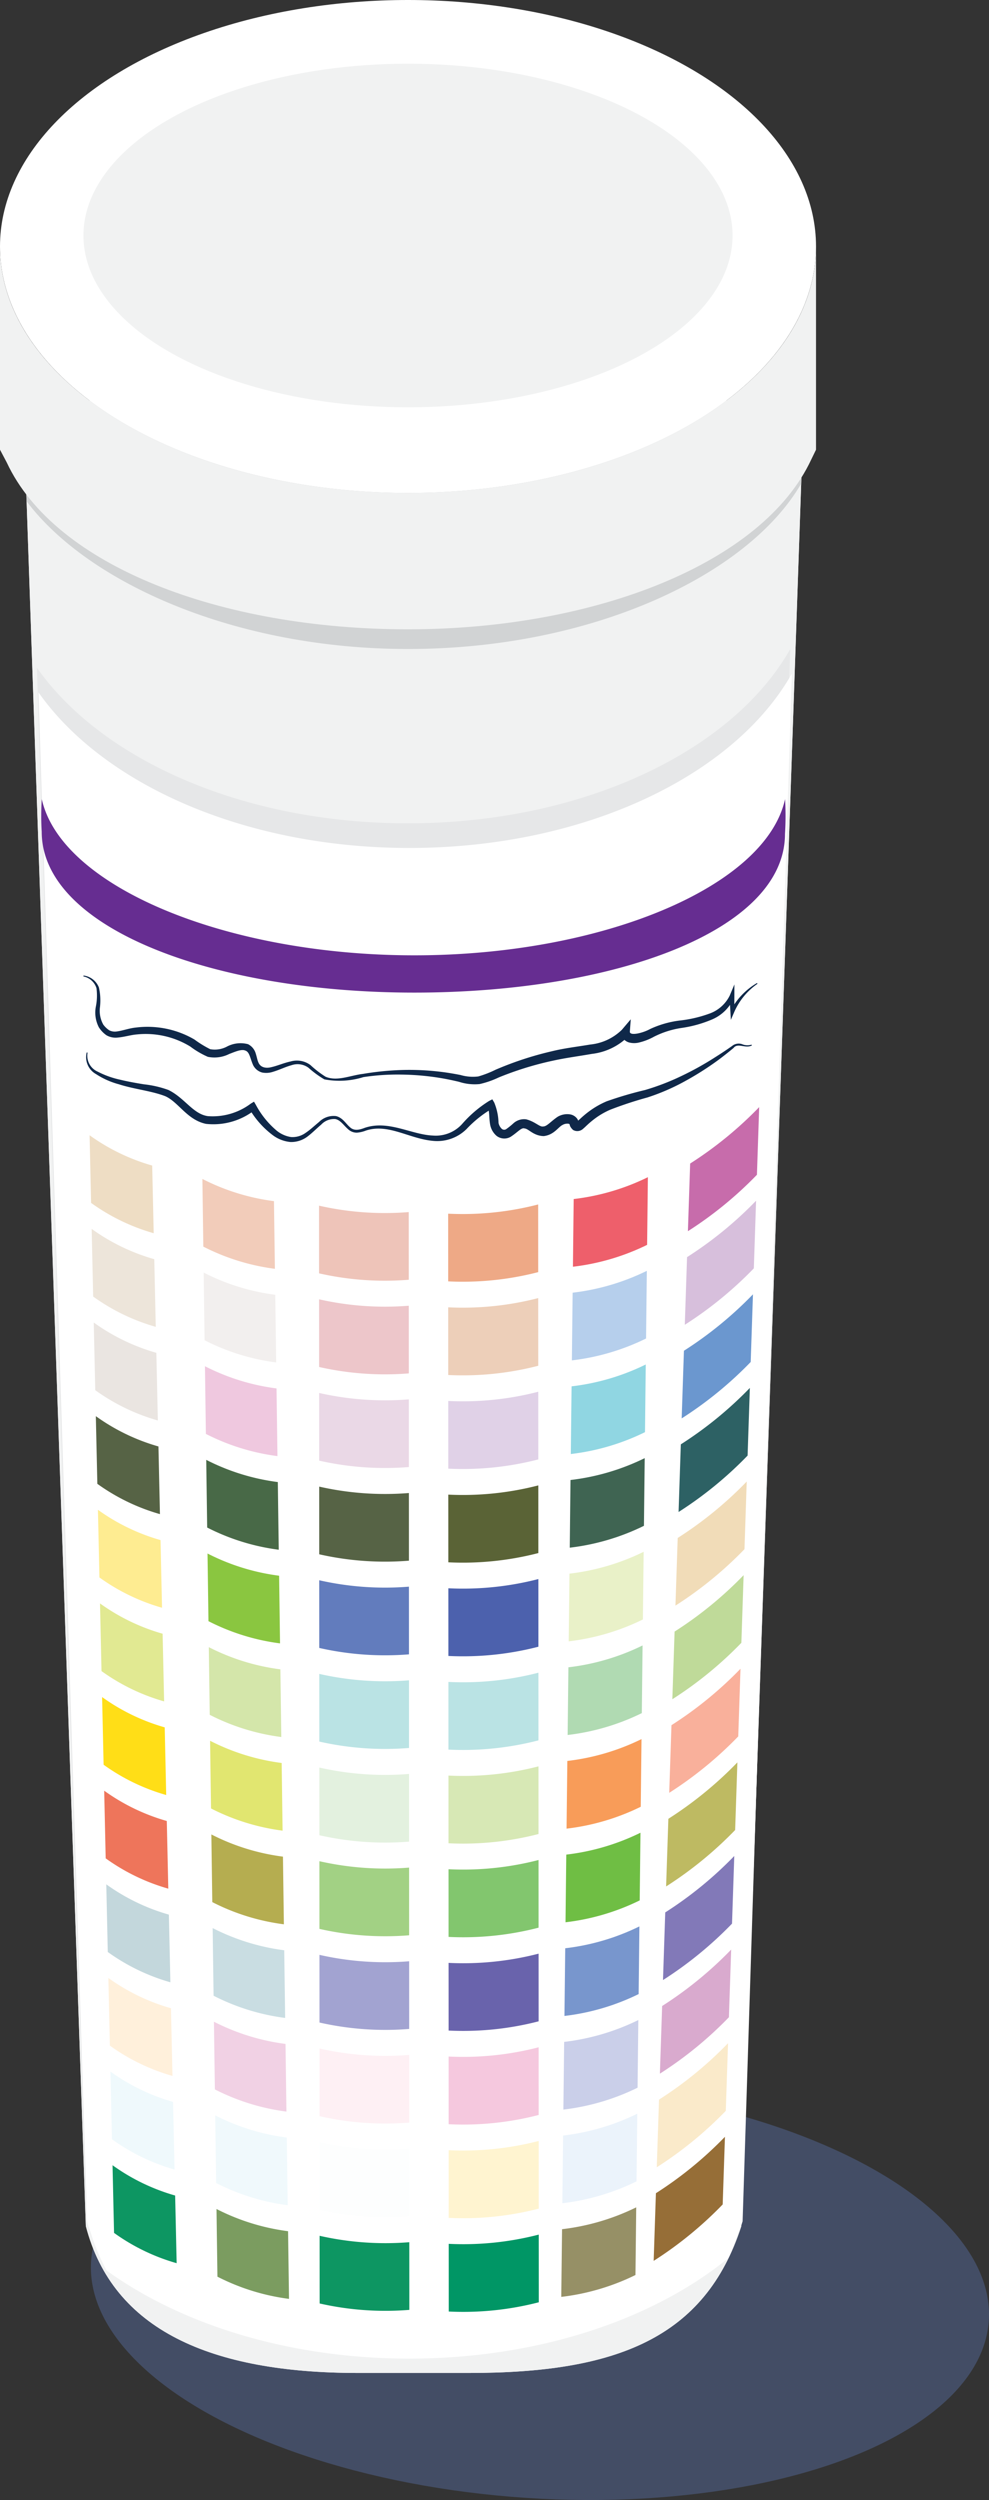 <svg id="faa17742-ecf3-4aa3-9b6c-a0b1981606ca" data-name="Layer 1" xmlns="http://www.w3.org/2000/svg" viewBox="0 0 54.469 137.612"><rect x="0" y="0" width="54.469" height="137.612" fill="#333333" stroke="none"/><defs><style>.ee94c9ec-c706-4601-97c3-77e8999a03f4{fill:#4d5d82;opacity:0.64;}.b676ca91-25a9-437c-926c-90d123267a24{fill:#f1f2f2;}.a482b25e-cac0-4a46-9ab3-542992395796{fill:#d1d3d4;}.be5a9a10-4a99-4e36-b5e6-e464eda73445{fill:#fff;}.a9a354cb-8808-4f3b-8fc0-e1fc811859c1{fill:#e6e7e8;}.bf7db330-31c2-46d0-9ae0-9b537d7fb18a{fill:#662d91;}.e667b609-f7ea-4b5d-9b6a-c9577deebce1{fill:#eeddc4;}.fcdfb59a-0490-415c-9e0f-76461438035d{fill:#ede5da;}.b3a86ab2-e240-49e3-ad1e-684ce0d6526b{fill:#eae5e1;}.b428affa-9581-42db-b334-e7730cc641a6{fill:#566345;}.b382c14b-9550-4c6f-9527-597e85bce6cb{fill:#feec91;}.fc6a86cb-795a-46f3-97af-80788857d770{fill:#e1e992;}.b8774ab3-3794-4b2f-9781-e509dfa4b66a{fill:#ffde17;}.b73804c4-dd13-4a90-b47c-76a265dacd31{fill:#ee755b;}.af681612-2975-47c3-a888-430033efd44b{fill:#c3d7dc;}.b678e80c-b9e7-4b9b-b646-4703bcb8d22a{fill:#fff0db;}.aff8bfa9-9427-49ab-85f8-2deae160afd1{fill:#eff9fc;}.ba96ab21-1457-4ddf-b431-82526ba8304b{fill:#0d9662;}.b3faf727-fad1-4b70-beed-d14be5ce275a{fill:#f2ccba;}.ee918408-ca7f-4e1e-93ca-4cf091b14473{fill:#f2efee;}.e08ee777-fd87-44cc-ba45-2ff8866f7411{fill:#efc8df;}.ebc9525e-775e-4c95-9019-22cb2d9087f6{fill:#486947;}.e59805ac-7fef-4b0f-8df2-27acc7b15ab2{fill:#8ac640;}.bd5fd66b-1297-4a43-9f89-4248bec47699{fill:#d4e6aa;}.f6dd887e-68ec-482c-aa2e-402c846d4377{fill:#e1e670;}.b6b453ef-b0e8-46e9-b9f5-5e83d81bcff5{fill:#b5ad50;}.fc12057c-1676-4a37-974d-3f0e2e9d1856{fill:#c9dde2;}.f9e25b13-6718-4e61-987d-be78fcd3aba3{fill:#f1d1e4;}.eb023868-fa2a-4fc2-a499-013103389311{fill:#f0f9fc;}.acf395e0-f12a-4404-bc96-b1781994002f{fill:#7b9c60;}.e2eddd44-8b78-4193-b6cb-de1215ec797f{fill:#eec4b9;}.f1a7d4b6-4b59-4ca4-83c8-2cec4d213932{fill:#edc6ca;}.a89a7fb8-5a63-4d06-9d7d-f59c5b84d196{fill:#ead8e6;}.eec8078f-5afa-4119-87f5-257cfa03f457{fill:#627cbd;}.a26ce738-77d6-44c4-bf12-bde26da6d04b{fill:#bae3e4;}.be038473-90f7-4cc6-971f-3998ed673065{fill:#e3f1df;}.acdcd23b-acef-49a5-a09f-5c53f07a4ec6{fill:#a2d184;}.fb939a39-8030-4e87-8287-70d655061bdd{fill:#a2a3d1;}.a2cddc4b-86e2-498e-937d-d656707ee1c2{fill:#fef0f4;}.b6fcd477-2f19-4715-b0e3-cd207749d243{fill:#fdfefe;}.ae656d3a-43f3-4b13-963d-4eea055cf188{fill:#eea986;}.a18a5c95-0b13-4027-8d18-654754986e5d{fill:#edcfb9;}.b2f8e0c3-9816-4ac0-9fa2-e1129c82d8ca{fill:#e0d1e7;}.a52af2b2-7823-40a1-b3d7-cad458357dfc{fill:#5a6336;}.afb1e34c-220d-46ab-92d5-2d6eab5e3d6b{fill:#4c61ad;}.ad7ce63e-5c8d-4de2-8730-4264087ddcb6{fill:#d7e8b5;}.bd5bea11-fe4c-49e9-be57-bdce81d5bf98{fill:#82c66e;}.f6470302-bf3e-4003-9f37-d807b1ceb36d{fill:#6963ac;}.b6be411f-d9ee-4c8f-ac6f-61abce5796a9{fill:#f5c8de;}.ff9e5c61-48bf-48a0-918e-8c330f6047ce{fill:#fff4d0;}.bd19f280-ff51-4c6c-aa23-94de9d32291a{fill:#009665;}.e4b5fdf3-4184-4208-adfc-c27899b8d307{fill:#ee5f6b;}.b815cdea-a86e-48d5-898b-3ba8ee0840fd{fill:#b6cfec;}.fa2e7b67-50f6-4c01-8cd3-9feda4bed1d6{fill:#90d6e2;}.edd491a0-e6f7-4a54-8b2f-33833a141899{fill:#3f6452;}.eb85bf73-e0dc-47d2-b476-1948fcf7c952{fill:#e9f1c8;}.b25b4a4a-50bd-4eba-a1d6-9cc4df490980{fill:#b0dab2;}.f67008a6-c07c-45d5-aa6f-a9d14568029e{fill:#f89c59;}.af19e36c-22f7-433d-a1ff-57ef45d99513{fill:#6fbe44;}.bd45c7f3-7052-4ee5-bf1e-5d1373accbae{fill:#7896cd;}.f0624f9b-d228-4193-b60b-6df38b0294c5{fill:#cacfe9;}.a919c801-fe29-45fd-9348-59eb22f2ea72{fill:#ebf3fb;}.b68414b3-10a0-481a-9678-89590b3497f1{fill:#969066;}.f9770ca2-23b7-4815-a6aa-88f61ab7b1cd{fill:#c76cab;}.a64b7cc8-b0f6-48f9-9f7a-6a739c10b576{fill:#d7bfdc;}.aca3e630-31a3-4d68-ae78-a7a33dcf9278{fill:#6b97cf;}.b8341693-5025-479e-8753-2c5542daf6f5{fill:#2d6164;}.be1b5194-ee69-46fe-91a9-373a041e1c46{fill:#f1dcb8;}.f99c9084-2fae-41d4-95f9-43ed03e29c73{fill:#bfda99;}.e05cec5f-b697-4be1-88b9-43ce08da53a6{fill:#f9b09b;}.ac5cbced-6f6f-4b04-85e6-7e1ec3f54ca7{fill:#beba62;}.a1c73438-66bb-44eb-bdf9-0ac59272ae9b{fill:#8279b8;}.a4ac9f5c-db7c-4933-977c-d2511b6ec0f2{fill:#d9aace;}.ea0cd7a7-0abb-4926-bdb9-6b281b15c156{fill:#faeaca;}.a37e7270-c52f-424d-8aa5-e14b66c71ecc{fill:#966e37;}.b5fba290-38df-41a7-88fe-80052a52202d{fill:#0f2849;}</style></defs><title>Artboard 101</title><ellipse class="ee94c9ec-c706-4601-97c3-77e8999a03f4" cx="29.737" cy="126.102" rx="11.416" ry="24.774" transform="translate(-98.055 147.435) rotate(-86.208)"/><path class="b676ca91-25a9-437c-926c-90d123267a24" d="M25.853,130.618H19.704c-8.1,0-13.493-2.372-14.976-8.082L1.275,22.055H44.282L40.829,122.536C38.832,128.695,33.953,130.618,25.853,130.618Z"/><path class="b676ca91-25a9-437c-926c-90d123267a24" d="M25.853,130.618H19.704c-8.1,0-13.493-2.372-14.976-8.082L1.275,22.055H44.282L40.829,122.536C38.832,128.695,33.953,130.618,25.853,130.618Z"/><path class="a482b25e-cac0-4a46-9ab3-542992395796" d="M22.471,35.724c10.136,0,18.714-4.066,21.638-9.076l.173-4.593H1.275l.206,5.561C4.891,32.119,13.001,35.724,22.471,35.724Z"/><ellipse class="be5a9a10-4a99-4e36-b5e6-e464eda73445" cx="22.471" cy="13.566" rx="22.471" ry="13.566"/><path class="a9a354cb-8808-4f3b-8fc0-e1fc811859c1" d="M43.523,35.724c-3.161,5.597-11.388,9.595-21.068,9.595-9.075,0-16.874-3.514-20.421-8.563l2.18,68.53h0l.497,15.626a3.533,3.533,0,0,0,.18.558,11.631,11.631,0,0,0,.894,2.151c4.112,2.971,10.047,4.85,16.669,4.85,7.122,0,13.458-2.166,17.575-5.537.202-.434.37-.92.542-1.4a4.024,4.024,0,0,0,.241-.623Z"/><path class="be5a9a10-4a99-4e36-b5e6-e464eda73445" d="M43.61,37.081c-3.161,5.597-11.388,9.595-21.068,9.595-9.075,0-16.874-3.514-20.421-8.563l2.18,68.53h0l.497,15.626a3.534,3.534,0,0,0,.18.558,11.631,11.631,0,0,0,.894,2.151c4.112,2.971,10.047,4.85,16.669,4.85,7.122,0,13.458-2.166,17.575-5.537.202-.434.37-.92.542-1.4a4.024,4.024,0,0,0,.241-.623Z"/><path class="b676ca91-25a9-437c-926c-90d123267a24" d="M22.471,27.132c-12.409,0-22.468-6.072-22.471-13.563V24.753l.373.706c2.659,5.702,11.803,9.181,22.098,9.181s19.547-3.639,22.206-9.341l.265-.545V13.566h0C44.942,21.059,34.881,27.132,22.471,27.132Z"/><ellipse class="b676ca91-25a9-437c-926c-90d123267a24" cx="22.471" cy="12.963" rx="17.875" ry="9.457"/><path class="bf7db330-31c2-46d0-9ae0-9b537d7fb18a" d="M22.821,52.585c-10.334,0-19.452-3.766-20.519-8.598a14.37,14.37,0,0,0-.004,1.796c0,5.316,9.467,8.854,20.522,8.854,11.056,0,20.413-3.419,20.413-8.734a15.962,15.962,0,0,0,.005-1.917C42.172,48.819,33.155,52.585,22.821,52.585Z"/><path class="e667b609-f7ea-4b5d-9b6a-c9577deebce1" d="M4.934,62.489l.027,1.202.056,2.523a11.091,11.091,0,0,0,3.448,1.668l-.053-2.396-.03-1.329A11.091,11.091,0,0,1,4.934,62.489Z"/><path class="fcdfb59a-0490-415c-9e0f-76461438035d" d="M5.048,67.643l.027,1.202.056,2.523a11.091,11.091,0,0,0,3.448,1.668l-.053-2.396L8.497,69.311A11.091,11.091,0,0,1,5.048,67.643Z"/><path class="b3a86ab2-e240-49e3-ad1e-684ce0d6526b" d="M5.163,72.797,5.19,73.999l.056,2.523a11.091,11.091,0,0,0,3.448,1.668L8.641,75.794l-.03-1.329A11.091,11.091,0,0,1,5.163,72.797Z"/><path class="b428affa-9581-42db-b334-e7730cc641a6" d="M5.278,77.951,5.305,79.153l.056,2.523a11.091,11.091,0,0,0,3.448,1.668l-.053-2.396L8.727,79.619A11.091,11.091,0,0,1,5.278,77.951Z"/><path class="b382c14b-9550-4c6f-9527-597e85bce6cb" d="M5.393,83.105l.027,1.202.056,2.523a11.091,11.091,0,0,0,3.448,1.668L8.871,86.102l-.03-1.329A11.091,11.091,0,0,1,5.393,83.105Z"/><path class="fc6a86cb-795a-46f3-97af-80788857d770" d="M5.508,88.259l.027,1.202.056,2.523a11.091,11.091,0,0,0,3.448,1.668l-.053-2.396-.03-1.329A11.091,11.091,0,0,1,5.508,88.259Z"/><path class="b8774ab3-3794-4b2f-9781-e509dfa4b66a" d="M5.623,93.413l.027,1.202L5.706,97.138a11.091,11.091,0,0,0,3.448,1.668l-.053-2.396L9.072,95.081A11.091,11.091,0,0,1,5.623,93.413Z"/><path class="b73804c4-dd13-4a90-b47c-76a265dacd31" d="M5.738,98.567l.027,1.202.056,2.523a11.091,11.091,0,0,0,3.448,1.668l-.053-2.396-.03-1.329A11.091,11.091,0,0,1,5.738,98.567Z"/><path class="af681612-2975-47c3-a888-430033efd44b" d="M5.853,103.721l.027,1.202.056,2.523a11.091,11.091,0,0,0,3.448,1.668l-.053-2.396-.03-1.329A11.091,11.091,0,0,1,5.853,103.721Z"/><path class="b678e80c-b9e7-4b9b-b646-4703bcb8d22a" d="M5.968,108.875l.027,1.202.056,2.523a11.091,11.091,0,0,0,3.448,1.668l-.053-2.396-.03-1.329A11.091,11.091,0,0,1,5.968,108.875Z"/><path class="aff8bfa9-9427-49ab-85f8-2deae160afd1" d="M6.083,114.029l.027,1.202.056,2.523A11.091,11.091,0,0,0,9.614,119.422l-.053-2.396-.03-1.329A11.091,11.091,0,0,1,6.083,114.029Z"/><path class="ba96ab21-1457-4ddf-b431-82526ba8304b" d="M6.198,119.183l.027,1.202.056,2.523A11.091,11.091,0,0,0,9.729,124.576L9.676,122.18,9.646,120.851A11.091,11.091,0,0,1,6.198,119.183Z"/><path class="b3faf727-fad1-4b70-beed-d14be5ce275a" d="M11.147,64.894l.016,1.202.035,2.523a12.021,12.021,0,0,0,3.942,1.222l-.033-2.396-.018-1.329A12.021,12.021,0,0,1,11.147,64.894Z"/><path class="ee918408-ca7f-4e1e-93ca-4cf091b14473" d="M11.217,70.048l.016,1.202.035,2.523A12.021,12.021,0,0,0,15.211,74.995l-.033-2.396-.018-1.329A12.021,12.021,0,0,1,11.217,70.048Z"/><path class="e08ee777-fd87-44cc-ba45-2ff8866f7411" d="M11.288,75.203l.016,1.202.035,2.523a12.021,12.021,0,0,0,3.942,1.222l-.033-2.396-.018-1.329A12.021,12.021,0,0,1,11.288,75.203Z"/><path class="ebc9525e-775e-4c95-9019-22cb2d9087f6" d="M11.359,80.357l.016,1.202.035,2.523a12.021,12.021,0,0,0,3.942,1.222l-.033-2.396-.018-1.329A12.021,12.021,0,0,1,11.359,80.357Z"/><path class="e59805ac-7fef-4b0f-8df2-27acc7b15ab2" d="M11.429,85.512,11.446,86.713l.035,2.523A12.021,12.021,0,0,0,15.423,90.459l-.033-2.396-.018-1.329A12.021,12.021,0,0,1,11.429,85.512Z"/><path class="bd5fd66b-1297-4a43-9f89-4248bec47699" d="M11.5,90.666l.016,1.202.035,2.523a12.021,12.021,0,0,0,3.942,1.222l-.033-2.396-.018-1.329A12.021,12.021,0,0,1,11.5,90.666Z"/><path class="f6dd887e-68ec-482c-aa2e-402c846d4377" d="M11.571,95.82l.016,1.202.035,2.523a12.021,12.021,0,0,0,3.942,1.222l-.033-2.396-.018-1.329A12.021,12.021,0,0,1,11.571,95.82Z"/><path class="b6b453ef-b0e8-46e9-b9f5-5e83d81bcff5" d="M11.641,100.975l.016,1.202.035,2.523A12.021,12.021,0,0,0,15.635,105.922l-.033-2.396-.018-1.329A12.021,12.021,0,0,1,11.641,100.975Z"/><path class="fc12057c-1676-4a37-974d-3f0e2e9d1856" d="M11.712,106.129l.016,1.202.035,2.523a12.021,12.021,0,0,0,3.942,1.222l-.033-2.396-.018-1.329A12.021,12.021,0,0,1,11.712,106.129Z"/><path class="f9e25b13-6718-4e61-987d-be78fcd3aba3" d="M11.783,111.284l.016,1.202.035,2.523a12.021,12.021,0,0,0,3.942,1.222l-.033-2.396-.018-1.329A12.021,12.021,0,0,1,11.783,111.284Z"/><path class="eb023868-fa2a-4fc2-a499-013103389311" d="M11.853,116.438l.016,1.202.035,2.523a12.021,12.021,0,0,0,3.942,1.222l-.033-2.396L15.796,117.66A12.021,12.021,0,0,1,11.853,116.438Z"/><path class="acf395e0-f12a-4404-bc96-b1781994002f" d="M11.924,121.593l.016,1.202.035,2.523a12.021,12.021,0,0,0,3.942,1.222l-.033-2.396-.018-1.329A12.021,12.021,0,0,1,11.924,121.593Z"/><path class="e2eddd44-8b78-4193-b6cb-de1215ec797f" d="M17.571,66.365l.001,1.202.001,2.524a16.397,16.397,0,0,0,4.94.352l-.001-2.396-.001-1.329A16.397,16.397,0,0,1,17.571,66.365Z"/><path class="f1a7d4b6-4b59-4ca4-83c8-2cec4d213932" d="M17.574,71.519l.001,1.202.001,2.524a16.398,16.398,0,0,0,4.94.352l-.001-2.396-.001-1.329A16.397,16.397,0,0,1,17.574,71.519Z"/><path class="a89a7fb8-5a63-4d06-9d7d-f59c5b84d196" d="M17.577,76.674l.001,1.202.001,2.524a16.398,16.398,0,0,0,4.94.352l-.001-2.396-.001-1.329A16.397,16.397,0,0,1,17.577,76.674Z"/><path class="b428affa-9581-42db-b334-e7730cc641a6" d="M17.58,81.829l.001,1.202.001,2.524a16.398,16.398,0,0,0,4.94.352l-.001-2.396-.001-1.329A16.397,16.397,0,0,1,17.58,81.829Z"/><path class="eec8078f-5afa-4119-87f5-257cfa03f457" d="M17.582,86.984l.001,1.202.001,2.524a16.398,16.398,0,0,0,4.94.352L22.523,88.665l-.001-1.329A16.397,16.397,0,0,1,17.582,86.984Z"/><path class="a26ce738-77d6-44c4-bf12-bde26da6d04b" d="M17.585,92.138l.001,1.202.001,2.524a16.398,16.398,0,0,0,4.94.352l-.001-2.396-.001-1.329A16.397,16.397,0,0,1,17.585,92.138Z"/><path class="be038473-90f7-4cc6-971f-3998ed673065" d="M17.588,97.293l.001,1.202.001,2.524a16.398,16.398,0,0,0,4.94.352l-.001-2.396L22.528,97.645A16.397,16.397,0,0,1,17.588,97.293Z"/><path class="acdcd23b-acef-49a5-a09f-5c53f07a4ec6" d="M17.591,102.448l.001,1.202.001,2.524a16.398,16.398,0,0,0,4.94.352l-.001-2.396L22.531,102.8A16.397,16.397,0,0,1,17.591,102.448Z"/><path class="fb939a39-8030-4e87-8287-70d655061bdd" d="M17.594,107.603l.001,1.202.001,2.524a16.398,16.398,0,0,0,4.94.352l-.001-2.396-.001-1.329A16.397,16.397,0,0,1,17.594,107.603Z"/><path class="a2cddc4b-86e2-498e-937d-d656707ee1c2" d="M17.597,112.758l.001,1.202.001,2.524a16.398,16.398,0,0,0,4.94.352l-.001-2.396-.001-1.329A16.397,16.397,0,0,1,17.597,112.758Z"/><path class="b6fcd477-2f19-4715-b0e3-cd207749d243" d="M17.6,117.912l.001,1.202.001,2.524a16.398,16.398,0,0,0,4.94.352l-.001-2.396-.001-1.329A16.397,16.397,0,0,1,17.6,117.912Z"/><path class="ba96ab21-1457-4ddf-b431-82526ba8304b" d="M17.602,123.067l.001,1.202.001,2.524a16.398,16.398,0,0,0,4.94.352l-.001-2.396-.001-1.329A16.397,16.397,0,0,1,17.602,123.067Z"/><path class="ae656d3a-43f3-4b13-963d-4eea055cf188" d="M24.682,66.806l.001,1.202.001,2.524a16.595,16.595,0,0,0,4.958-.509l-.001-2.396-.001-1.329A16.595,16.595,0,0,1,24.682,66.806Z"/><path class="a18a5c95-0b13-4027-8d18-654754986e5d" d="M24.685,71.96l.001,1.202.001,2.524a16.595,16.595,0,0,0,4.958-.509L29.643,72.781l-.001-1.329A16.595,16.595,0,0,1,24.685,71.96Z"/><path class="b2f8e0c3-9816-4ac0-9fa2-e1129c82d8ca" d="M24.688,77.115l.001,1.202.001,2.524a16.595,16.595,0,0,0,4.958-.509L29.646,77.936l-.001-1.329A16.595,16.595,0,0,1,24.688,77.115Z"/><path class="a52af2b2-7823-40a1-b3d7-cad458357dfc" d="M24.69,82.27l.001,1.202.001,2.524A16.595,16.595,0,0,0,29.65,85.487l-.001-2.396-.001-1.329A16.595,16.595,0,0,1,24.69,82.27Z"/><path class="afb1e34c-220d-46ab-92d5-2d6eab5e3d6b" d="M24.693,87.425l.001,1.202.001,2.524a16.595,16.595,0,0,0,4.958-.509l-.001-2.396-.001-1.329A16.595,16.595,0,0,1,24.693,87.425Z"/><path class="a26ce738-77d6-44c4-bf12-bde26da6d04b" d="M24.696,92.58l.001,1.202.001,2.524a16.595,16.595,0,0,0,4.958-.509l-.001-2.396-.001-1.329A16.595,16.595,0,0,1,24.696,92.58Z"/><path class="ad7ce63e-5c8d-4de2-8730-4264087ddcb6" d="M24.699,97.735l.001,1.202.001,2.524a16.595,16.595,0,0,0,4.958-.509l-.001-2.396-.001-1.329A16.595,16.595,0,0,1,24.699,97.735Z"/><path class="bd5bea11-fe4c-49e9-be57-bdce81d5bf98" d="M24.702,102.89l.001,1.202.001,2.524a16.595,16.595,0,0,0,4.958-.509l-.001-2.396-.001-1.329A16.595,16.595,0,0,1,24.702,102.89Z"/><path class="f6470302-bf3e-4003-9f37-d807b1ceb36d" d="M24.705,108.045l.001,1.202.001,2.524a16.595,16.595,0,0,0,4.958-.509l-.001-2.396-.001-1.329A16.595,16.595,0,0,1,24.705,108.045Z"/><path class="b6be411f-d9ee-4c8f-ac6f-61abce5796a9" d="M24.707,113.2l.001,1.202.001,2.524a16.595,16.595,0,0,0,4.958-.509l-.001-2.396L29.665,112.691A16.595,16.595,0,0,1,24.707,113.2Z"/><path class="ff9e5c61-48bf-48a0-918e-8c330f6047ce" d="M24.71,118.355l.001,1.202.001,2.524a16.595,16.595,0,0,0,4.958-.509l-.001-2.396-.001-1.329A16.595,16.595,0,0,1,24.71,118.355Z"/><path class="bd19f280-ff51-4c6c-aa23-94de9d32291a" d="M24.713,123.51l.001,1.202.001,2.524a16.595,16.595,0,0,0,4.958-.509l-.001-2.396-.001-1.329A16.595,16.595,0,0,1,24.713,123.51Z"/><path class="e4b5fdf3-4184-4208-adfc-c27899b8d307" d="M31.596,66l-.014,1.202L31.554,69.726a12.575,12.575,0,0,0,4.086-1.204l.027-2.396.015-1.329A12.576,12.576,0,0,1,31.596,66Z"/><path class="b815cdea-a86e-48d5-898b-3ba8ee0840fd" d="M31.538,71.155l-.014,1.202L31.496,74.881a12.576,12.576,0,0,0,4.086-1.204l.027-2.396.015-1.329A12.575,12.575,0,0,1,31.538,71.155Z"/><path class="fa2e7b67-50f6-4c01-8cd3-9feda4bed1d6" d="M31.48,76.31l-.014,1.202-.029,2.524a12.575,12.575,0,0,0,4.086-1.204l.027-2.396.015-1.329A12.576,12.576,0,0,1,31.48,76.31Z"/><path class="edd491a0-e6f7-4a54-8b2f-33833a141899" d="M31.421,81.465l-.014,1.202L31.379,85.191a12.576,12.576,0,0,0,4.086-1.204l.027-2.396.015-1.329A12.576,12.576,0,0,1,31.421,81.465Z"/><path class="eb85bf73-e0dc-47d2-b476-1948fcf7c952" d="M31.363,86.62,31.35,87.822,31.321,90.346a12.576,12.576,0,0,0,4.086-1.204l.027-2.396.015-1.329A12.576,12.576,0,0,1,31.363,86.62Z"/><path class="b25b4a4a-50bd-4eba-a1d6-9cc4df490980" d="M31.305,91.775l-.014,1.202-.029,2.524a12.576,12.576,0,0,0,4.086-1.204l.027-2.396.015-1.329A12.576,12.576,0,0,1,31.305,91.775Z"/><path class="f67008a6-c07c-45d5-aa6f-a9d14568029e" d="M31.246,96.93l-.014,1.202-.029,2.524a12.575,12.575,0,0,0,4.086-1.204l.027-2.396.015-1.329A12.576,12.576,0,0,1,31.246,96.93Z"/><path class="af19e36c-22f7-433d-a1ff-57ef45d99513" d="M31.188,102.085l-.014,1.202L31.146,105.81a12.575,12.575,0,0,0,4.086-1.204l.027-2.396.015-1.329A12.575,12.575,0,0,1,31.188,102.085Z"/><path class="bd45c7f3-7052-4ee5-bf1e-5d1373accbae" d="M31.13,107.24l-.014,1.202-.029,2.524a12.575,12.575,0,0,0,4.086-1.204l.027-2.396.015-1.329A12.576,12.576,0,0,1,31.13,107.24Z"/><path class="f0624f9b-d228-4193-b60b-6df38b0294c5" d="M31.071,112.394l-.014,1.202-.029,2.524a12.575,12.575,0,0,0,4.086-1.204l.027-2.396.015-1.329A12.575,12.575,0,0,1,31.071,112.394Z"/><path class="a919c801-fe29-45fd-9348-59eb22f2ea72" d="M31.013,117.549l-.014,1.202L30.971,121.275a12.576,12.576,0,0,0,4.086-1.204l.027-2.396.015-1.329A12.575,12.575,0,0,1,31.013,117.549Z"/><path class="b68414b3-10a0-481a-9678-89590b3497f1" d="M30.955,122.704l-.014,1.202-.029,2.524a12.575,12.575,0,0,0,4.086-1.204l.027-2.396.015-1.329A12.576,12.576,0,0,1,30.955,122.704Z"/><path class="f9770ca2-23b7-4815-a6aa-88f61ab7b1cd" d="M38.01,64.046l-.04,1.202-.084,2.522a20.957,20.957,0,0,0,3.802-3.106l.08-2.395.044-1.329A20.957,20.957,0,0,1,38.01,64.046Z"/><path class="a64b7cc8-b0f6-48f9-9f7a-6a739c10b576" d="M37.839,69.198l-.04,1.202-.084,2.522a20.957,20.957,0,0,0,3.802-3.106l.08-2.395.044-1.329A20.956,20.956,0,0,1,37.839,69.198Z"/><path class="aca3e630-31a3-4d68-ae78-a7a33dcf9278" d="M37.667,74.351l-.04,1.202-.084,2.522a20.957,20.957,0,0,0,3.802-3.106l.08-2.395.044-1.329A20.957,20.957,0,0,1,37.667,74.351Z"/><path class="b8341693-5025-479e-8753-2c5542daf6f5" d="M37.496,79.503l-.04,1.202-.084,2.522a20.957,20.957,0,0,0,3.802-3.106l.08-2.395.044-1.329A20.956,20.956,0,0,1,37.496,79.503Z"/><path class="be1b5194-ee69-46fe-91a9-373a041e1c46" d="M37.324,84.656l-.04,1.202L37.2,88.38a20.957,20.957,0,0,0,3.802-3.106l.08-2.395.044-1.329A20.957,20.957,0,0,1,37.324,84.656Z"/><path class="f99c9084-2fae-41d4-95f9-43ed03e29c73" d="M37.153,89.809l-.04,1.202-.084,2.522a20.957,20.957,0,0,0,3.802-3.106l.08-2.395.044-1.329A20.956,20.956,0,0,1,37.153,89.809Z"/><path class="e05cec5f-b697-4be1-88b9-43ce08da53a6" d="M36.981,94.961l-.04,1.202-.084,2.522a20.957,20.957,0,0,0,3.802-3.106l.08-2.395.044-1.329A20.956,20.956,0,0,1,36.981,94.961Z"/><path class="ac5cbced-6f6f-4b04-85e6-7e1ec3f54ca7" d="M36.81,100.114l-.04,1.202-.084,2.522a20.957,20.957,0,0,0,3.802-3.106l.08-2.395.044-1.329A20.957,20.957,0,0,1,36.81,100.114Z"/><path class="a1c73438-66bb-44eb-bdf9-0ac59272ae9b" d="M36.638,105.267l-.04,1.202-.084,2.522a20.957,20.957,0,0,0,3.802-3.106l.08-2.395.044-1.329A20.957,20.957,0,0,1,36.638,105.267Z"/><path class="a4ac9f5c-db7c-4933-977c-d2511b6ec0f2" d="M36.467,110.419l-.04,1.202-.084,2.522a20.957,20.957,0,0,0,3.802-3.106l.08-2.395.044-1.329A20.957,20.957,0,0,1,36.467,110.419Z"/><path class="ea0cd7a7-0abb-4926-bdb9-6b281b15c156" d="M36.295,115.572l-.04,1.202-.084,2.522a20.957,20.957,0,0,0,3.802-3.106l.08-2.395.044-1.329A20.957,20.957,0,0,1,36.295,115.572Z"/><path class="a37e7270-c52f-424d-8aa5-e14b66c71ecc" d="M36.124,120.724l-.04,1.202-.084,2.522a20.956,20.956,0,0,0,3.802-3.106l.08-2.395.044-1.329A20.957,20.957,0,0,1,36.124,120.724Z"/><path class="b5fba290-38df-41a7-88fe-80052a52202d" d="M4.602,53.697a1.049,1.049,0,0,1,.845.655,3.206,3.206,0,0,1,.058,1.092,1.56,1.56,0,0,0,.183.953,1.284,1.284,0,0,0,.334.318.691.691,0,0,0,.422.059c.312-.039.673-.179,1.045-.214a5.048,5.048,0,0,1,1.112-.017A5.106,5.106,0,0,1,10.712,57.221a5.856,5.856,0,0,0,.865.531,1.432,1.432,0,0,0,.9-.132,1.606,1.606,0,0,1,1.182-.144.829.829,0,0,1,.425.511c.062.19.087.363.148.496.115.275.406.343.741.251.33-.077.663-.228,1.027-.305a1.252,1.252,0,0,1,1.095.194,5.611,5.611,0,0,0,.833.643c.636.273,1.358-.071,2.059-.154a15.919,15.919,0,0,1,2.146-.215,14.253,14.253,0,0,1,2.16.102c.359.044.716.104,1.071.174a2.43,2.43,0,0,0,.979.079,5.619,5.619,0,0,0,.951-.37q.498-.214,1.009-.399a18.102,18.102,0,0,1,2.081-.615c.701-.175,1.437-.255,2.117-.372a2.903,2.903,0,0,0,1.748-.812l.49-.578-.05.678c-.018.247.687.094,1.115-.142a5.43,5.43,0,0,1,1.667-.472,6.982,6.982,0,0,0,1.582-.37,1.989,1.989,0,0,0,1.137-1.001l.257-.613-.002.657-.003.831-.205-.044A3.83,3.83,0,0,1,41.692,54.109l.027.042A3.699,3.699,0,0,0,40.431,55.722l-.179.417-.026-.46L40.18,54.849l.255.044a2.291,2.291,0,0,1-1.24,1.231,6.672,6.672,0,0,1-1.652.458,4.982,4.982,0,0,0-1.525.483,3.262,3.262,0,0,1-.844.325,1.118,1.118,0,0,1-.536-.01.653.653,0,0,1-.443-.467l.44.1a3.391,3.391,0,0,1-2.039.998c-.726.128-1.411.214-2.101.365a17.614,17.614,0,0,0-2.035.56q-.5.17-.99.37a5,5,0,0,1-1.055.366,2.791,2.791,0,0,1-1.137-.125c-.343-.081-.688-.154-1.036-.211a14.21,14.21,0,0,0-2.109-.186,12.51,12.51,0,0,0-2.119.139,4.458,4.458,0,0,1-2.152.124,5.492,5.492,0,0,1-.873-.64,1.017,1.017,0,0,0-.94-.137c-.332.088-.647.252-1.008.359a1.181,1.181,0,0,1-.601.042.783.783,0,0,1-.5-.409c-.171-.385-.192-.728-.435-.802-.211-.089-.551.065-.879.189a1.813,1.813,0,0,1-1.18.157,4.792,4.792,0,0,1-.966-.566,4.705,4.705,0,0,0-2.946-.666c-.342.028-.661.137-1.06.173a1.011,1.011,0,0,1-.613-.129,1.547,1.547,0,0,1-.416-.435A1.766,1.766,0,0,1,5.275,55.428,3.109,3.109,0,0,0,5.313,54.392a.952.952,0,0,0-.724-.647Z"/><path class="b5fba290-38df-41a7-88fe-80052a52202d" d="M4.823,57.943a.957.957,0,0,0,.558,1.045,4.931,4.931,0,0,0,1.231.442c.429.105.867.182,1.308.254a5.778,5.778,0,0,1,1.352.311c.897.435,1.354,1.323,2.169,1.441a3.496,3.496,0,0,0,2.365-.684l.183-.112.107.183a4.828,4.828,0,0,0,1.143,1.413,1.638,1.638,0,0,0,.784.351,1.226,1.226,0,0,0,.813-.233c.254-.169.483-.389.734-.594a1.131,1.131,0,0,1,.941-.325c.368.091.541.425.762.61.224.218.522.15.819.034,1.316-.44,2.559.381,3.76.427a1.953,1.953,0,0,0,1.592-.629,6.588,6.588,0,0,1,1.487-1.272l.184-.094.105.177a3.145,3.145,0,0,1,.237,1.125.617.617,0,0,0,.187.33.201.201,0,0,0,.245.002,3.909,3.909,0,0,0,.391-.317.878.878,0,0,1,.7-.216c.496.127.744.437.937.393.201.004.411-.272.792-.531a1.038,1.038,0,0,1,.708-.131.61.61,0,0,1,.387.259c.082.164.121.267.052.167-.121-.05-.106.004-.057-.044l.184-.168a5.417,5.417,0,0,1,.438-.366,4.746,4.746,0,0,1,.993-.571,20.505,20.505,0,0,1,2.115-.622,13.168,13.168,0,0,0,2-.77,16.729,16.729,0,0,0,1.886-1.051q.459-.288.903-.601a.57.57,0,0,1,.559-.098.75.75,0,0,0,.512.023l.022.045c-.364.191-.775-.168-1.011.139q-.42.35-.86.677a16.71,16.71,0,0,1-1.857,1.174,11.76,11.76,0,0,1-2.029.874,20.892,20.892,0,0,0-2.042.672,4.234,4.234,0,0,0-.887.519,4.907,4.907,0,0,0-.395.335c-.072.065-.106.104-.218.199a.464.464,0,0,1-.555.059c-.225-.214-.167-.328-.193-.311-.009-.01-.017-.019-.058-.03a.54.54,0,0,0-.338.077c-.225.113-.461.542-1.024.606-.573-.015-.832-.409-1.054-.421-.174-.066-.373.208-.768.461a.696.696,0,0,1-.777-.056,1.072,1.072,0,0,1-.347-.598c-.08-.431-.02-.779-.16-.997l.29.082a6.337,6.337,0,0,0-1.436,1.144,2.299,2.299,0,0,1-1.863.646c-1.303-.122-2.46-.975-3.686-.562a1.719,1.719,0,0,1-.485.112.693.693,0,0,1-.485-.188c-.252-.219-.421-.505-.704-.561a.966.966,0,0,0-.781.308c-.239.198-.46.429-.723.631a1.483,1.483,0,0,1-.965.325,1.924,1.924,0,0,1-.956-.361,4.898,4.898,0,0,1-1.311-1.467l.289.072a3.705,3.705,0,0,1-2.676.757C10.306,61.645,9.837,60.671,9.108,60.342c-.753-.296-1.713-.384-2.564-.659a4.38,4.38,0,0,1-1.251-.557,1.064,1.064,0,0,1-.517-1.196Z"/></svg>